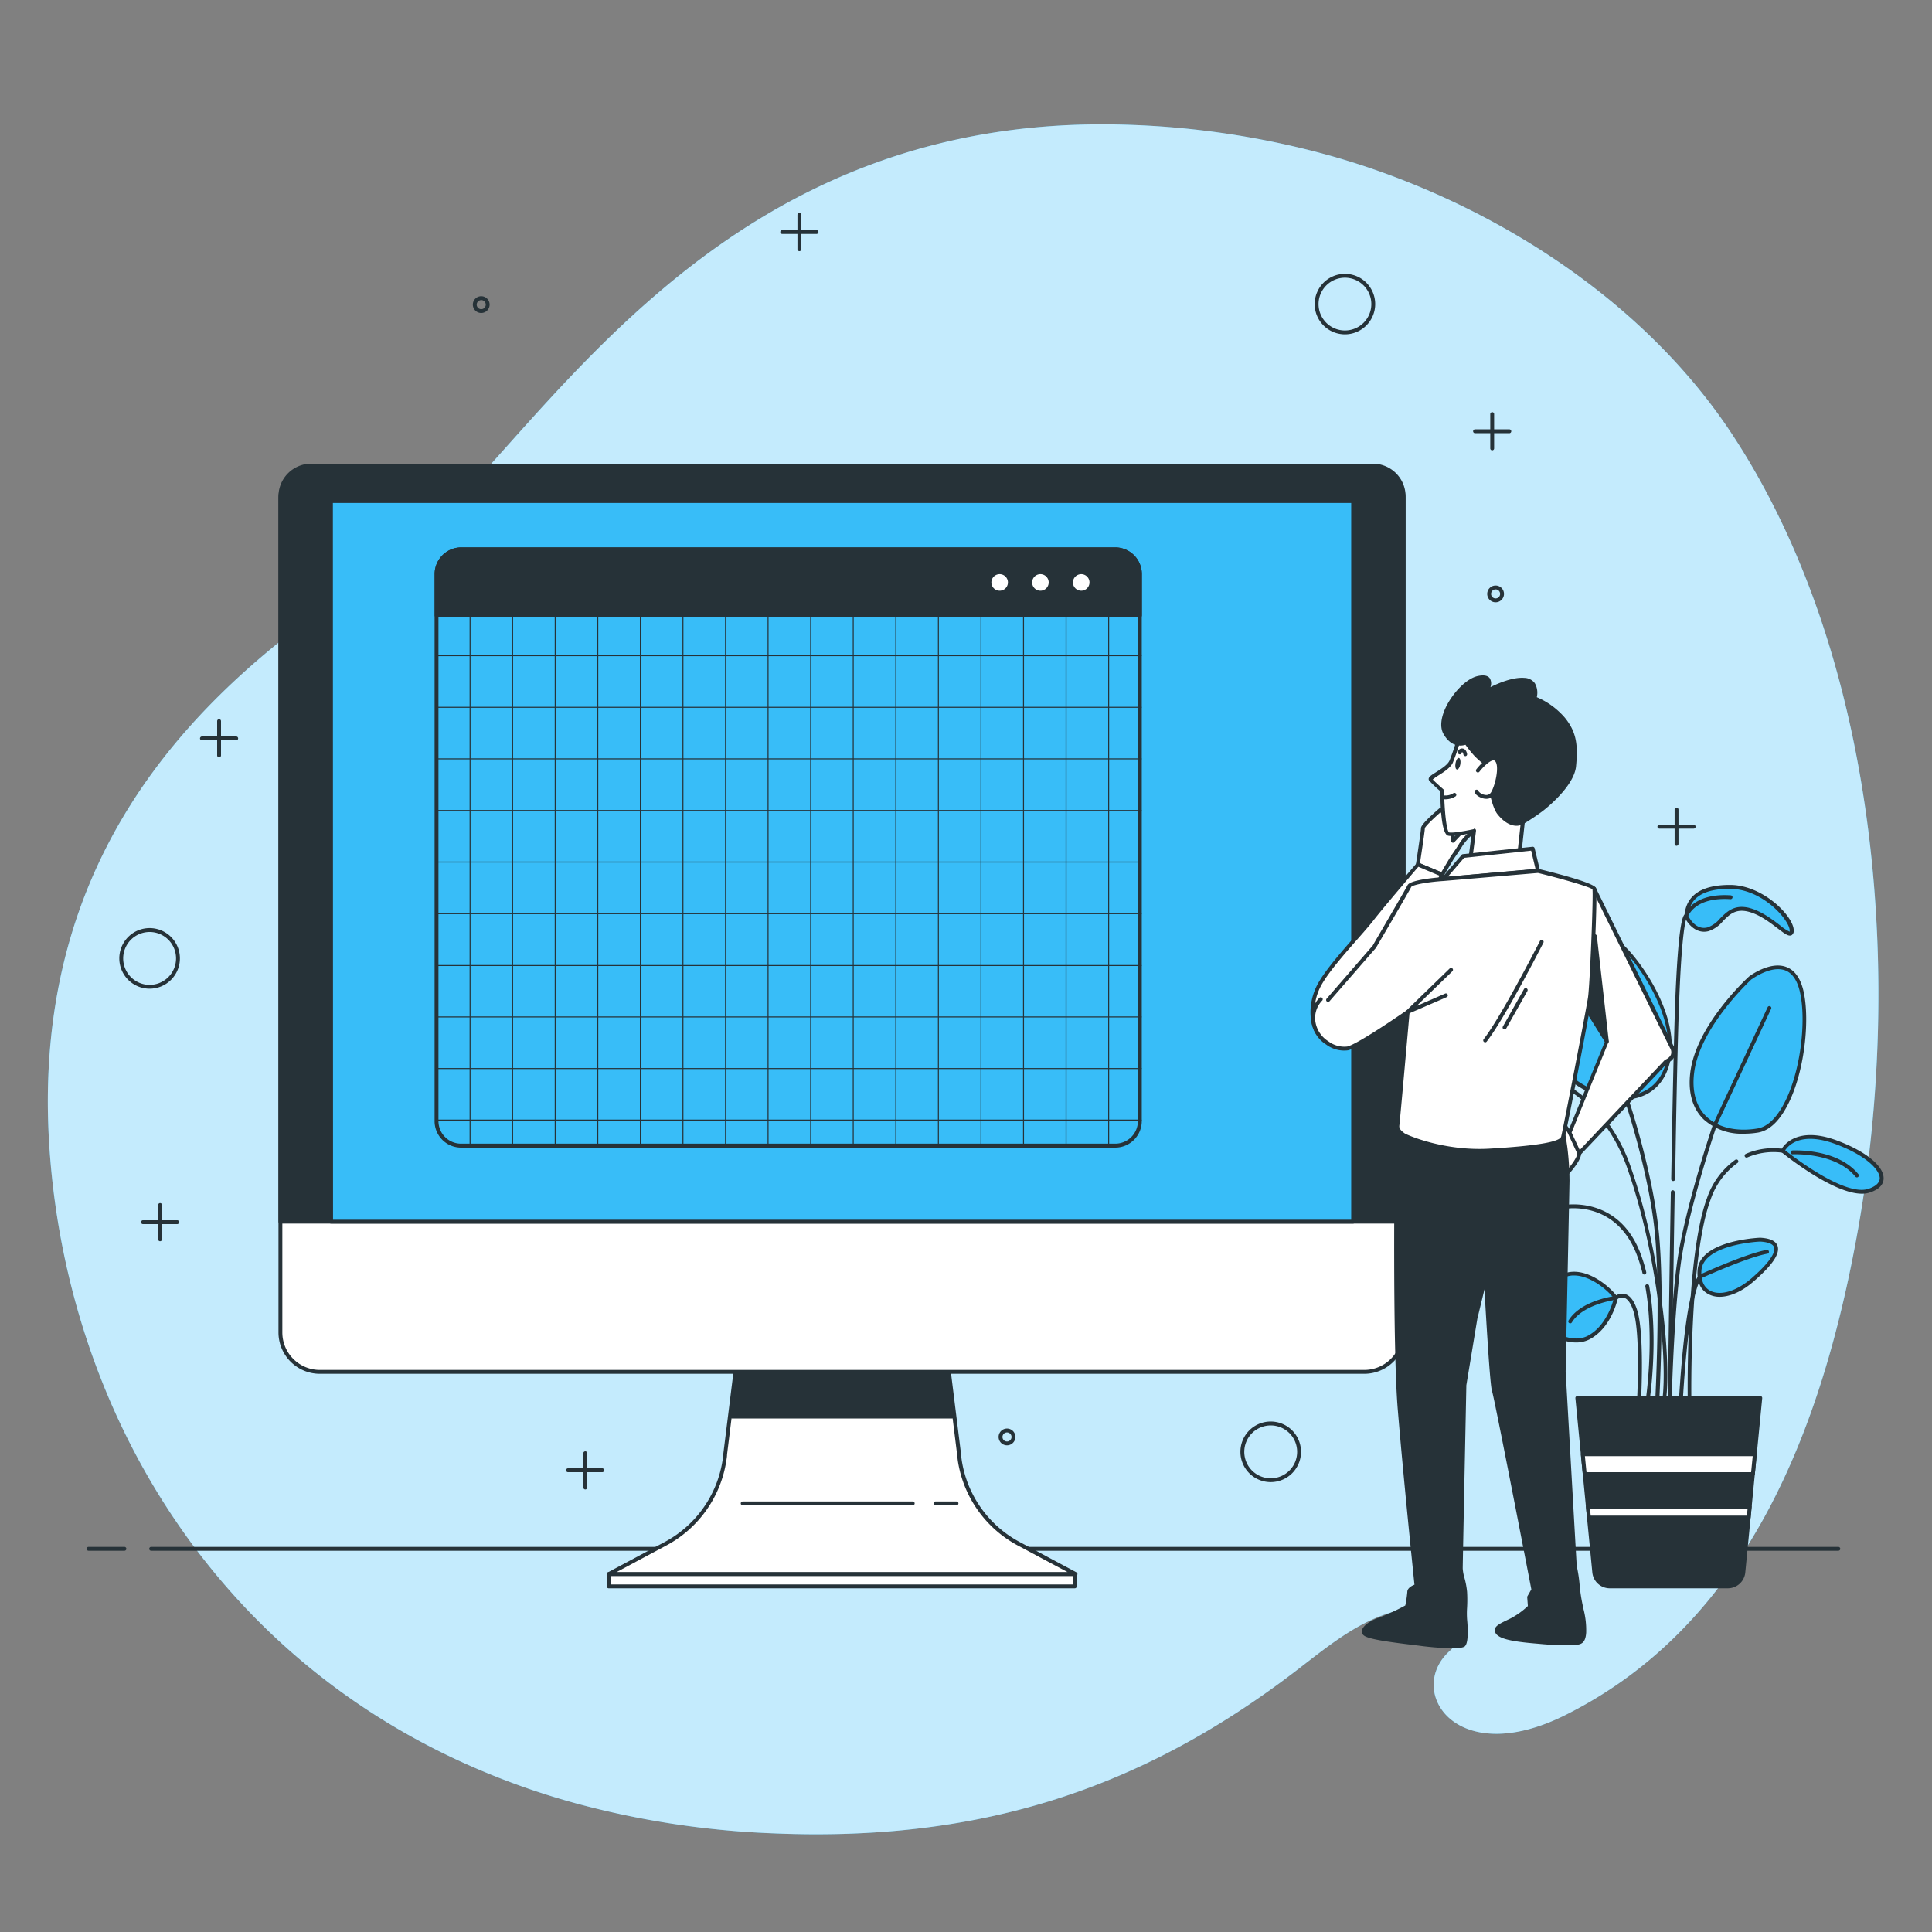 <svg xmlns="http://www.w3.org/2000/svg" viewBox="0 0 500 500"><rect x="0" y="0" width="500" height="500" fill="#808080" stroke="none"/><g id="freepik--background-simple--inject-117"><path d="M452.28,118.76q-2.49-4.14-5.18-8.12c-24-35.26-64-59.4-102.78-70.33a220.85,220.85,0,0,0-51.9-8C178.07,28.21,136.07,122.49,99.23,146.79S5.85,212.62,13,299.84c5.38,66.32,43.11,129.73,112,158.58a194.27,194.27,0,0,0,23.91,8.25,227.93,227.93,0,0,0,50.5,7.77c52.09,2.32,94.39-10.24,135.76-41.86,9.62-7.35,19.19-15.64,31.67-16.55,9.07-.66,17.67,2.6,8.19,11.37-11.15,10.3,1.71,30.57,30,16.49,47.25-23.52,66.69-74.26,75.85-125.85C492.08,254.71,486.63,176,452.28,118.76Z" style="fill:#38BDF8"></path><path d="M452.28,118.76q-2.49-4.14-5.18-8.12c-24-35.26-64-59.4-102.78-70.33a220.85,220.85,0,0,0-51.9-8C178.07,28.21,136.07,122.49,99.23,146.79S5.85,212.62,13,299.84c5.38,66.32,43.11,129.73,112,158.58a194.27,194.27,0,0,0,23.91,8.25,227.93,227.93,0,0,0,50.5,7.77c52.09,2.32,94.39-10.24,135.76-41.86,9.62-7.35,19.19-15.64,31.67-16.55,9.07-.66,17.67,2.6,8.19,11.37-11.15,10.3,1.71,30.57,30,16.49,47.25-23.52,66.69-74.26,75.85-125.85C492.08,254.71,486.63,176,452.28,118.76Z" style="fill:#fff;opacity:0.7"></path></g><g id="freepik--Floor--inject-117"><path d="M475.76,401.33H39.12a.5.5,0,0,1,0-1H475.76a.5.5,0,0,1,0,1Z" style="fill:#263238"></path><path d="M32.2,401.33H22.92a.5.5,0,0,1,0-1H32.2a.5.5,0,0,1,0,1Z" style="fill:#263238"></path></g><g id="freepik--Plant--inject-117"><path d="M399.05,278.78s-2.51,6.9-7.84,7.85-14.74-9.42-8.78-14.75S396.54,275,399.05,278.78Z" style="fill:#38BDF8"></path><path d="M390.5,287.19c-3.48,0-7.75-3.63-9.51-7.27-1.6-3.29-1.2-6.35,1.1-8.41a6.83,6.83,0,0,1,5.63-1.78c4.73.6,9.62,5.58,11.75,8.77a.48.48,0,0,1,0,.45c-.1.3-2.67,7.19-8.22,8.17A5.29,5.29,0,0,1,390.5,287.19Zm-3.74-16.52a5.88,5.88,0,0,0-4,1.58c-2.66,2.38-1.69,5.56-.88,7.24,1.91,3.91,6.39,7.14,9.24,6.64,4.45-.78,6.88-6.1,7.37-7.29-2.1-3-6.6-7.57-10.9-8.12A5.87,5.87,0,0,0,386.76,270.67Z" style="fill:#263238"></path><path d="M407.21,244.9s-7.84,19.14-4.7,28.55,22.58,16.31,28.23,4.08-6.9-29.49-11.61-33.26S408.78,241.76,407.21,244.9Z" style="fill:#38BDF8"></path><path d="M419.88,284.6l-1,0c-7.42-.41-15-5.33-16.86-11-3.16-9.48,4.39-28.11,4.72-28.9,0,0,0,0,0,0a6.09,6.09,0,0,1,4.28-3,10.1,10.1,0,0,1,8.41,2.23c4.81,3.86,17.51,21.37,11.75,33.86C429.14,282.19,425.14,284.6,419.88,284.6Zm-12.21-39.49c-.28.67-7.69,19.17-4.69,28.18,1.73,5.19,9,9.9,16,10.28,3.09.18,8.65-.41,11.35-6.25,5.53-12-6.8-28.92-11.47-32.66a9.12,9.12,0,0,0-7.57-2A5.11,5.11,0,0,0,407.67,245.11Z" style="fill:#263238"></path><path d="M453,253.06S439.53,265.29,438,277.53s7.53,16.63,16.94,15.06,14.12-25.42,11.29-36.4S453,253.06,453,253.06Z" style="fill:#38BDF8"></path><path d="M451.27,293.4a14.68,14.68,0,0,1-10.35-3.69c-2.93-2.82-4.12-7.06-3.46-12.25,1.58-12.27,14.66-24.27,15.22-24.77l0,0c.22-.16,5.29-3.95,9.49-2.48,2.16.75,3.67,2.73,4.48,5.89,2,7.94.22,23.62-5.2,31.94-1.93,3-4.12,4.67-6.5,5.07A22.78,22.78,0,0,1,451.27,293.4Zm2.06-40c-.54.51-13.37,12.44-14.88,24.15-.62,4.87.47,8.81,3.16,11.4,3,2.87,7.8,4,13.21,3.1,2.09-.34,4.05-1.9,5.82-4.63,5.28-8.11,7.06-23.4,5.07-31.14-.72-2.81-2-4.56-3.84-5.2C458.29,249.87,453.66,253.21,453.33,253.44Z" style="fill:#263238"></path><path d="M455.53,320.82s-15.06.63-15.69,7.85,6.59,8.78,13.8,2.51S461.8,321.14,455.53,320.82Z" style="fill:#38BDF8"></path><path d="M445.06,335.61a6.13,6.13,0,0,1-2.85-.65c-2.11-1.07-3.13-3.32-2.87-6.34.66-7.56,15.53-8.27,16.17-8.3h0c2.56.13,4.08.84,4.52,2.12.68,2-1.31,4.95-6.1,9.11C450.94,334.19,447.75,335.61,445.06,335.61Zm10.47-14.29c-.65,0-14.62.81-15.19,7.39-.23,2.58.6,4.49,2.32,5.36,2.64,1.35,6.82.06,10.66-3.27,5.74-5,6.1-7.18,5.81-8C458.76,321.71,457,321.4,455.53,321.32Z" style="fill:#263238"></path><path d="M440.09,330.89a.5.5,0,0,1-.21-1c.49-.22,12-5.47,17.33-6.41a.49.49,0,0,1,.58.41.48.48,0,0,1-.4.57c-5.22.93-17,6.29-17.09,6.34A.54.54,0,0,1,440.09,330.89Z" style="fill:#263238"></path><path d="M418.19,335.88s-1.57,7.53-7.21,10.36S395.29,343.1,400.62,334,415.37,332.12,418.19,335.88Z" style="fill:#38BDF8"></path><path d="M407.83,347.43a9.91,9.91,0,0,1-7.06-3c-2.66-2.85-2.88-6.73-.58-10.65,1.72-2.93,4-4.49,6.73-4.64,4.74-.28,9.69,3.83,11.67,6.47a.48.48,0,0,1,.09.4c-.06.32-1.68,7.8-7.48,10.7A7.5,7.5,0,0,1,407.83,347.43Zm-.47-17.34H407c-2.4.14-4.39,1.54-5.93,4.15-2.05,3.51-1.89,7,.45,9.46s6.46,3.47,9.25,2.08c4.83-2.42,6.59-8.56,6.9-9.79C415.65,333.44,411.31,330.09,407.36,330.09Z" style="fill:#263238"></path><path d="M405,312.35s-2.83-6.27-13.81-2.19-15.37,10.35-8.47,12.55S405,312.35,405,312.35Z" style="fill:#38BDF8"></path><path d="M384.54,323.46a6.43,6.43,0,0,1-2-.28c-3-.95-3.63-2.51-3.66-3.65-.08-3.22,4.67-7.08,12.11-9.84,11.28-4.2,14.4,2.39,14.43,2.46a.5.5,0,0,1-.14.59C404.75,313.21,392.1,323.46,384.54,323.46Zm13.39-14.19a19.12,19.12,0,0,0-6.55,1.35c-7.94,3-11.5,6.67-11.45,8.88,0,1.49,1.63,2.3,3,2.73,6,1.92,19.24-8.23,21.48-10C403.84,311.38,402.08,309.27,397.93,309.27Z" style="fill:#263238"></path><path d="M385,319.17a.5.5,0,0,1-.32-.88c6.33-5.39,17.71-6.67,18.19-6.72a.5.5,0,0,1,.55.44.5.5,0,0,1-.44.55c-.12,0-11.56,1.31-17.65,6.49A.52.52,0,0,1,385,319.17Z" style="fill:#263238"></path><path d="M436.39,237.06s1.88,4.39,5.65,3.45,4.7-6.59,10.66-5,11,8.47,11,5.33-7.53-11.29-16-11.29S436.7,233,436.39,237.06Z" style="fill:#38BDF8"></path><path d="M463.21,242.13c-.71,0-1.65-.72-3.16-1.87-1.95-1.49-4.63-3.54-7.47-4.29-3.41-.9-5,.72-6.68,2.42a8.2,8.2,0,0,1-3.74,2.6c-3.3.83-5.52-2.08-6.23-3.74a.45.45,0,0,1,0-.23c.41-5.31,4.38-8,11.79-8,8.53,0,16.5,8.11,16.5,11.79a1.31,1.31,0,0,1-.55,1.22A1,1,0,0,1,463.21,242.13Zm-12.46-7.42a8.17,8.17,0,0,1,2.08.29c3,.8,5.81,2.92,7.83,4.47a11.6,11.6,0,0,0,2.51,1.66s0-.13,0-.31c0-2.64-7-10.79-15.5-10.79-6.83,0-10.36,2.27-10.78,6.94.31.64,2,3.81,5,3.05a7.44,7.44,0,0,0,3.27-2.33C446.58,236.28,448.12,234.71,450.75,234.71Z" style="fill:#263238"></path><path d="M428.84,363.23h0a.49.49,0,0,1-.47-.52c0-.27,1.39-26.41,0-42.59s-7.88-35.32-7.95-35.52l-7.91-35.3a.5.5,0,0,1,1-.22l7.9,35.25c.05.14,6.58,19.42,8,35.7s0,42.47,0,42.73A.5.5,0,0,1,428.84,363.23Z" style="fill:#263238"></path><path d="M432.12,363.23h0a.49.49,0,0,1-.49-.51c0-.21.49-21.75,2.35-35.68s9.32-36,9.4-36.19l14.11-30.24a.5.5,0,0,1,.9.42l-14.09,30.19c-.05.17-7.48,22.1-9.33,35.95s-2.34,35.36-2.34,35.57A.5.5,0,0,1,432.12,363.23Z" style="fill:#263238"></path><path d="M434.93,363.7h0a.51.51,0,0,1-.47-.53c1.81-30.68,4.92-33.09,5.52-33.26a.5.5,0,0,1,.35.93c-.22.18-3.14,3-4.87,32.39A.49.49,0,0,1,434.93,363.7Z" style="fill:#263238"></path><path d="M424.15,362.76h0a.5.5,0,0,1-.47-.52c0-.17.91-16.86-.92-22.8-.63-2.05-1.48-3.29-2.46-3.58a2.12,2.12,0,0,0-1.76.4.42.42,0,0,1-.26.12c-.08,0-8.48,1.05-11.46,5.82a.5.5,0,1,1-.84-.53c3.05-4.88,10.87-6.11,12.05-6.27a3,3,0,0,1,2.54-.5c1.34.39,2.4,1.82,3.15,4.25,1.88,6.11,1,22.45,1,23.14A.5.5,0,0,1,424.15,362.76Z" style="fill:#263238"></path><path d="M426.5,362.29h-.08a.51.51,0,0,1-.42-.57c0-.15,2.22-15.27-.19-28.77a.5.5,0,0,1,.41-.58.51.51,0,0,1,.58.4c2.44,13.67.21,29,.19,29.1A.49.49,0,0,1,426.5,362.29Z" style="fill:#263238"></path><path d="M425.56,329.85a.5.5,0,0,1-.49-.38,38.31,38.31,0,0,0-1.39-4.53c-5.41-14.44-18.44-12.12-18.57-12.1a.5.5,0,1,1-.19-1c.14,0,14-2.5,19.7,12.72a40.37,40.37,0,0,1,1.42,4.65.5.5,0,0,1-.36.61Z" style="fill:#263238"></path><path d="M461.4,297.82s2.82-6.28,13.8-2.2,15.37,10.36,8.47,12.55S461.4,297.82,461.4,297.82Z" style="fill:#38BDF8"></path><path d="M481.87,308.93c-7.56,0-20.21-10.25-20.79-10.72a.51.51,0,0,1-.14-.6c0-.06,3.15-6.65,14.43-2.46,7.44,2.76,12.19,6.63,12.11,9.84,0,1.15-.68,2.71-3.66,3.66A6.43,6.43,0,0,1,481.87,308.93ZM462,297.69c2.24,1.78,15.45,11.92,21.48,10,1.33-.43,2.93-1.25,3-2.73,0-2.21-3.51-5.93-11.45-8.88C466,292.74,462.8,296.5,462,297.69Z" style="fill:#263238"></path><path d="M480.57,304.71a.51.51,0,0,1-.39-.19c-5.13-6.33-16.14-5.79-16.25-5.79a.48.48,0,0,1-.52-.47.5.5,0,0,1,.47-.53c.47,0,11.63-.56,17.08,6.16a.49.49,0,0,1-.08.7A.47.47,0,0,1,480.57,304.71Z" style="fill:#263238"></path><path d="M437.28,362.76a.49.49,0,0,1-.5-.49c0-.37-.58-37.3,5-52.22a20.21,20.21,0,0,1,7.31-9.9.52.52,0,0,1,.7.13.51.51,0,0,1-.13.7,19.18,19.18,0,0,0-6.94,9.42c-5.53,14.74-5,51.49-5,51.85a.5.5,0,0,1-.49.51Z" style="fill:#263238"></path><path d="M452,299.59a.49.49,0,0,1-.45-.3.51.51,0,0,1,.25-.66,17.69,17.69,0,0,1,9.65-1.3.5.5,0,0,1,.4.58.51.51,0,0,1-.59.4,17.06,17.06,0,0,0-9.06,1.24A.45.45,0,0,1,452,299.59Z" style="fill:#263238"></path><path d="M430.71,362.76h-.06a.5.5,0,0,1-.43-.56c1.38-10.13-1.33-37.59-8.89-59.31a44.12,44.12,0,0,0-7.86-14.21.51.51,0,0,1,.06-.71.49.49,0,0,1,.7.06,45.15,45.15,0,0,1,8,14.53c7.6,21.86,10.32,49.54,8.93,59.77A.51.51,0,0,1,430.71,362.76Z" style="fill:#263238"></path><path d="M412.22,287.06a.51.51,0,0,1-.36-.15c-6.41-6.54-12.82-7.62-12.88-7.63s-9.5-2.46-13,.77a.5.5,0,0,1-.71,0,.5.5,0,0,1,0-.7c3.93-3.61,13.5-1.13,13.9-1,.22,0,6.73,1.11,13.39,7.91a.5.5,0,0,1,0,.71A.49.49,0,0,1,412.22,287.06Z" style="fill:#263238"></path><path d="M432.12,363.23h0a.5.5,0,0,1-.49-.5c0-.27.33-27.3.78-54.2a.52.52,0,0,1,.51-.5.52.52,0,0,1,.49.51c-.45,26.91-.78,53.93-.78,54.2A.5.5,0,0,1,432.12,363.23Z" style="fill:#263238"></path><path d="M433,305.65h0a.5.5,0,0,1-.49-.51c.37-21.66.72-36.84,1-45.09.81-21.17,2-23.1,2.52-23.41.5-1.16,3-5.5,11.88-4.93a.5.5,0,0,1,.47.53.51.51,0,0,1-.53.47c-9.2-.6-10.91,4.29-11,4.5a.51.51,0,0,1-.32.32c-.3.55-1.32,3.8-2,22.55-.32,8.25-.67,23.42-1,45.08A.51.51,0,0,1,433,305.65Z" style="fill:#263238"></path><path d="M447.14,410.55H416.63a4.06,4.06,0,0,1-4-3.67l-4.38-45.08h47.35l-4.38,45.08A4.06,4.06,0,0,1,447.14,410.55Z" style="fill:#263238"></path><path d="M447.14,411.05H416.63a4.54,4.54,0,0,1-4.54-4.12l-4.38-45.09a.52.52,0,0,1,.13-.38.5.5,0,0,1,.37-.17h47.35a.5.5,0,0,1,.37.17.52.52,0,0,1,.13.38l-4.38,45.09A4.54,4.54,0,0,1,447.14,411.05Zm-38.38-48.76,4.33,44.54a3.54,3.54,0,0,0,3.54,3.22h30.51a3.54,3.54,0,0,0,3.54-3.22L455,362.29Z" style="fill:#263238"></path><polygon points="409.62 376.33 410.12 381.49 453.65 381.49 454.15 376.33 409.62 376.33" style="fill:#fff"></polygon><path d="M453.65,382H410.12a.51.51,0,0,1-.5-.45l-.5-5.15a.56.56,0,0,1,.13-.39.52.52,0,0,1,.37-.16h44.53a.52.52,0,0,1,.37.16.56.56,0,0,1,.13.39l-.5,5.15A.5.5,0,0,1,453.65,382Zm-43.07-1h42.61l.41-4.15H410.17Z" style="fill:#263238"></path><polygon points="452.56 392.74 452.83 389.92 410.94 389.92 411.22 392.74 452.56 392.74" style="fill:#fff"></polygon><path d="M452.55,393.24H411.22a.5.5,0,0,1-.5-.45l-.28-2.82a.52.52,0,0,1,.13-.38.5.5,0,0,1,.37-.17h41.89a.5.5,0,0,1,.37.17.52.52,0,0,1,.13.38l-.28,2.82A.5.5,0,0,1,452.55,393.24Zm-40.88-1H452.1l.18-1.82H411.49Z" style="fill:#263238"></path></g><g id="freepik--Graphics--inject-117"><path d="M56.7,196a.5.5,0,0,1-.5-.5v-8.87a.5.5,0,0,1,1,0v8.87A.5.5,0,0,1,56.7,196Z" style="fill:#263238"></path><path d="M61.13,191.6H52.26a.5.5,0,0,1-.5-.5.51.51,0,0,1,.5-.5h8.87a.5.5,0,0,1,.5.5A.5.5,0,0,1,61.13,191.6Z" style="fill:#263238"></path><path d="M433.89,218.89a.5.5,0,0,1-.5-.5v-8.87a.5.5,0,0,1,.5-.5.5.5,0,0,1,.5.5v8.87A.51.51,0,0,1,433.89,218.89Z" style="fill:#263238"></path><path d="M438.32,214.45h-8.87a.5.5,0,0,1-.5-.5.5.5,0,0,1,.5-.5h8.87a.5.5,0,0,1,.5.5A.5.5,0,0,1,438.32,214.45Z" style="fill:#263238"></path><path d="M386.18,116.54a.5.5,0,0,1-.5-.5v-8.87a.5.5,0,0,1,.5-.5.5.5,0,0,1,.5.5V116A.5.5,0,0,1,386.18,116.54Z" style="fill:#263238"></path><path d="M390.61,112.11h-8.87a.5.5,0,0,1-.5-.5.5.5,0,0,1,.5-.5h8.87a.5.5,0,0,1,.5.5A.5.5,0,0,1,390.61,112.11Z" style="fill:#263238"></path><path d="M206.88,65a.5.5,0,0,1-.5-.5V55.61a.5.5,0,0,1,.5-.5.51.51,0,0,1,.5.5v8.87A.5.5,0,0,1,206.88,65Z" style="fill:#263238"></path><path d="M211.31,60.55h-8.87a.51.51,0,0,1-.5-.5.5.5,0,0,1,.5-.5h8.87a.5.5,0,0,1,.5.5A.5.5,0,0,1,211.31,60.55Z" style="fill:#263238"></path><path d="M151.47,385.47a.51.51,0,0,1-.5-.5V376.1a.5.5,0,0,1,.5-.5.5.5,0,0,1,.5.5V385A.5.5,0,0,1,151.47,385.47Z" style="fill:#263238"></path><path d="M155.91,381H147a.5.5,0,0,1-.5-.5.5.5,0,0,1,.5-.5h8.87a.51.51,0,0,1,.5.5A.5.5,0,0,1,155.91,381Z" style="fill:#263238"></path><path d="M41.43,321.23a.5.5,0,0,1-.5-.5v-8.87a.51.51,0,0,1,.5-.5.5.5,0,0,1,.5.5v8.87A.5.5,0,0,1,41.43,321.23Z" style="fill:#263238"></path><path d="M45.87,316.8H37a.5.5,0,0,1-.5-.5.5.5,0,0,1,.5-.5h8.87a.5.5,0,0,1,.5.5A.51.51,0,0,1,45.87,316.8Z" style="fill:#263238"></path><path d="M348.06,86.53a7.83,7.83,0,1,1,7.84-7.83A7.84,7.84,0,0,1,348.06,86.53Zm0-14.66a6.83,6.83,0,1,0,6.84,6.83A6.83,6.83,0,0,0,348.06,71.87Z" style="fill:#263238"></path><path d="M328.87,383.57a7.84,7.84,0,1,1,7.83-7.84A7.84,7.84,0,0,1,328.87,383.57Zm0-14.67a6.84,6.84,0,1,0,6.83,6.83A6.83,6.83,0,0,0,328.87,368.9Z" style="fill:#263238"></path><path d="M38.73,255.87A7.84,7.84,0,1,1,46.56,248,7.84,7.84,0,0,1,38.73,255.87Zm0-14.67A6.84,6.84,0,1,0,45.56,248,6.83,6.83,0,0,0,38.73,241.2Z" style="fill:#263238"></path><path d="M387.06,155.87a2.17,2.17,0,1,1,2.17-2.17A2.17,2.17,0,0,1,387.06,155.87Zm0-3.34a1.17,1.17,0,1,0,1.17,1.17A1.17,1.17,0,0,0,387.06,152.53Z" style="fill:#263238"></path><path d="M124.54,81a2.17,2.17,0,1,1,2.17-2.16A2.17,2.17,0,0,1,124.54,81Zm0-3.33a1.17,1.17,0,1,0,1.17,1.17A1.17,1.17,0,0,0,124.54,77.66Z" style="fill:#263238"></path><path d="M260.62,374.05a2.17,2.17,0,1,1,2.16-2.17A2.17,2.17,0,0,1,260.62,374.05Zm0-3.33a1.17,1.17,0,1,0,1.16,1.16A1.16,1.16,0,0,0,260.62,370.72Z" style="fill:#263238"></path></g><g id="freepik--Device--inject-117"><path d="M248.2,376.39l-3.33-26.78H191l-3.32,26.78c-.05.53-.11,1.05-.18,1.58A29.44,29.44,0,0,1,172,399.66l-14.44,7.72H278.33l-14.45-7.72A29.42,29.42,0,0,1,248.38,378C248.3,377.44,248.24,376.92,248.2,376.39Z" style="fill:#fff"></path><path d="M278.33,407.88H157.52a.5.5,0,0,1-.24-.94l14.45-7.72A28.93,28.93,0,0,0,187,377.9c.07-.52.13-1,.18-1.55l3.33-26.8a.5.5,0,0,1,.49-.44h53.9a.51.51,0,0,1,.5.44l3.32,26.78v0c0,.52.1,1,.17,1.55a29,29,0,0,0,15.25,21.32l14.44,7.72a.5.5,0,0,1,.25.56A.51.51,0,0,1,278.33,407.88Zm-118.82-1H276.33l-12.68-6.78A30,30,0,0,1,247.88,378q-.1-.78-.18-1.59l-3.27-26.33h-53l-3.27,26.34c0,.52-.1,1.05-.18,1.58A30,30,0,0,1,172.2,400.1Z" style="fill:#263238"></path><polygon points="246.38 366.61 244.87 349.61 231.86 349.61 203.98 349.61 190.97 349.61 189.47 366.61 246.38 366.61" style="fill:#263238"></polygon><path d="M246.38,367.11H189.47a.51.51,0,0,1-.37-.16.52.52,0,0,1-.13-.39l1.5-17a.51.51,0,0,1,.5-.46h53.9a.5.5,0,0,1,.5.46l1.51,17a.56.56,0,0,1-.13.39A.52.52,0,0,1,246.38,367.11Zm-56.37-1h55.82l-1.42-16h-53Z" style="fill:#263238"></path><rect x="157.52" y="407.38" width="120.64" height="3.17" style="fill:#fff"></rect><path d="M278.16,411.05H157.52a.5.5,0,0,1-.5-.5v-3.17a.5.5,0,0,1,.5-.5H278.16a.5.5,0,0,1,.5.5v3.17A.5.5,0,0,1,278.16,411.05Zm-120.14-1H277.66v-2.17H158Z" style="fill:#263238"></path><path d="M236.21,389.58h-44a.5.5,0,0,1-.5-.5.5.5,0,0,1,.5-.5h44a.5.5,0,0,1,.5.5A.5.5,0,0,1,236.21,389.58Z" style="fill:#263238"></path><path d="M247.54,389.58H242.1a.51.51,0,0,1-.5-.5.5.5,0,0,1,.5-.5h5.44a.5.5,0,0,1,.5.5A.5.5,0,0,1,247.54,389.58Z" style="fill:#263238"></path><path d="M80.52,120.46h274.8a7.95,7.95,0,0,1,7.95,7.95V344.84a10.2,10.2,0,0,1-10.2,10.2H82.77a10.2,10.2,0,0,1-10.2-10.2V128.41A7.95,7.95,0,0,1,80.52,120.46Z" style="fill:#fff"></path><path d="M353.07,355.54H82.77a10.71,10.71,0,0,1-10.7-10.7V128.41A8.46,8.46,0,0,1,80.52,120h274.8a8.46,8.46,0,0,1,8.45,8.45V344.84A10.71,10.71,0,0,1,353.07,355.54ZM80.52,121a7.46,7.46,0,0,0-7.45,7.45V344.84a9.71,9.71,0,0,0,9.7,9.7h270.3a9.71,9.71,0,0,0,9.7-9.7V128.41a7.46,7.46,0,0,0-7.45-7.45Z" style="fill:#263238"></path><path d="M363.27,316.16V129a8.55,8.55,0,0,0-8.55-8.56H81.13A8.56,8.56,0,0,0,72.57,129V316.16Z" style="fill:#263238"></path><path d="M363.27,316.66H72.57a.5.5,0,0,1-.5-.5V129A9.06,9.06,0,0,1,81.13,120H354.72a9.06,9.06,0,0,1,9,9.06V316.16A.5.5,0,0,1,363.27,316.66Zm-290.2-1h289.7V129a8.07,8.07,0,0,0-8-8.06H81.13A8.07,8.07,0,0,0,73.07,129Z" style="fill:#263238"></path><rect x="85.65" y="129.68" width="264.53" height="186.48" style="fill:#38BDF8"></rect><path d="M350.19,316.66H85.65a.5.5,0,0,1-.5-.5V129.68a.51.51,0,0,1,.5-.5H350.19a.5.5,0,0,1,.5.5V316.16A.5.5,0,0,1,350.19,316.66Zm-264-1H349.69V130.18H86.15Z" style="fill:#263238"></path><path d="M119.38,142.16h169.2a6.41,6.41,0,0,1,6.41,6.41v10.72a0,0,0,0,1,0,0H113a0,0,0,0,1,0,0V148.56A6.41,6.41,0,0,1,119.38,142.16Z" style="fill:#263238"></path><path d="M295,159.79H113a.5.5,0,0,1-.5-.5V148.56a6.91,6.91,0,0,1,6.91-6.9h169.2a6.91,6.91,0,0,1,6.91,6.9v10.73A.51.51,0,0,1,295,159.79Zm-181.52-1h181V148.56a5.92,5.92,0,0,0-5.91-5.9H119.38a5.91,5.91,0,0,0-5.91,5.9Z" style="fill:#263238"></path><path d="M261.35,150.73a2.64,2.64,0,1,1-2.64-2.64A2.64,2.64,0,0,1,261.35,150.73Z" style="fill:#fff"></path><path d="M258.71,153.87a3.14,3.14,0,1,1,3.14-3.14A3.14,3.14,0,0,1,258.71,153.87Zm0-5.28a2.14,2.14,0,1,0,2.14,2.14A2.14,2.14,0,0,0,258.71,148.59Z" style="fill:#263238"></path><path d="M271.9,150.73a2.64,2.64,0,1,1-2.63-2.64A2.64,2.64,0,0,1,271.9,150.73Z" style="fill:#fff"></path><path d="M269.27,153.87a3.14,3.14,0,1,1,3.13-3.14A3.15,3.15,0,0,1,269.27,153.87Zm0-5.28a2.14,2.14,0,1,0,2.13,2.14A2.14,2.14,0,0,0,269.27,148.59Z" style="fill:#263238"></path><path d="M282.46,150.73a2.64,2.64,0,1,1-2.64-2.64A2.64,2.64,0,0,1,282.46,150.73Z" style="fill:#fff"></path><path d="M279.82,153.87a3.14,3.14,0,1,1,3.14-3.14A3.15,3.15,0,0,1,279.82,153.87Zm0-5.28a2.14,2.14,0,1,0,2.14,2.14A2.14,2.14,0,0,0,279.82,148.59Z" style="fill:#263238"></path><path d="M288.64,297H119.31a6.86,6.86,0,0,1-6.84-6.85V148.56a6.91,6.91,0,0,1,6.91-6.9h169.2a6.91,6.91,0,0,1,6.91,6.9V290.13A6.87,6.87,0,0,1,288.64,297ZM119.38,142.66a5.91,5.91,0,0,0-5.91,5.9V290.13a5.86,5.86,0,0,0,5.84,5.85H288.64a5.86,5.86,0,0,0,5.85-5.85V148.56a5.92,5.92,0,0,0-5.91-5.9Z" style="fill:#263238"></path><path d="M121.65,297.14a.12.12,0,0,1-.12-.12V155.4a.12.12,0,0,1,.12-.13.13.13,0,0,1,.13.13V297A.12.12,0,0,1,121.65,297.14Z" style="fill:#263238"></path><path d="M132.67,297.14a.12.12,0,0,1-.13-.12V155.4a.13.13,0,0,1,.13-.13.12.12,0,0,1,.12.13V297A.12.12,0,0,1,132.67,297.14Z" style="fill:#263238"></path><path d="M143.69,297.14a.12.12,0,0,1-.13-.12V155.4a.13.13,0,0,1,.13-.13.12.12,0,0,1,.12.13V297A.12.12,0,0,1,143.69,297.14Z" style="fill:#263238"></path><path d="M154.71,297.14a.12.12,0,0,1-.13-.12V155.4a.13.13,0,0,1,.13-.13.13.13,0,0,1,.12.13V297A.12.12,0,0,1,154.71,297.14Z" style="fill:#263238"></path><path d="M165.72,297.14a.12.12,0,0,1-.12-.12V155.4a.13.13,0,0,1,.12-.13.13.13,0,0,1,.13.13V297A.12.12,0,0,1,165.72,297.14Z" style="fill:#263238"></path><path d="M176.74,297.14a.12.12,0,0,1-.12-.12V155.4a.12.12,0,0,1,.12-.13.13.13,0,0,1,.13.13V297A.12.12,0,0,1,176.74,297.14Z" style="fill:#263238"></path><path d="M187.76,297.14a.12.12,0,0,1-.12-.12V155.4a.12.12,0,0,1,.12-.13.13.13,0,0,1,.13.13V297A.12.12,0,0,1,187.76,297.14Z" style="fill:#263238"></path><path d="M198.78,297.14a.12.12,0,0,1-.13-.12V155.4a.13.13,0,0,1,.13-.13.12.12,0,0,1,.12.13V297A.12.12,0,0,1,198.78,297.14Z" style="fill:#263238"></path><path d="M209.8,297.14a.12.12,0,0,1-.13-.12V155.4a.13.13,0,0,1,.13-.13.12.12,0,0,1,.12.13V297A.12.12,0,0,1,209.8,297.14Z" style="fill:#263238"></path><path d="M220.82,297.14a.12.12,0,0,1-.13-.12V155.4a.13.13,0,0,1,.13-.13.12.12,0,0,1,.12.13V297A.12.12,0,0,1,220.82,297.14Z" style="fill:#263238"></path><path d="M231.83,297.14a.12.12,0,0,1-.12-.12V155.4a.13.13,0,0,1,.12-.13.13.13,0,0,1,.13.13V297A.12.12,0,0,1,231.83,297.14Z" style="fill:#263238"></path><path d="M242.85,297.14a.12.12,0,0,1-.12-.12V155.4a.12.12,0,0,1,.12-.13.13.13,0,0,1,.13.13V297A.12.12,0,0,1,242.85,297.14Z" style="fill:#263238"></path><path d="M253.87,297.14a.12.12,0,0,1-.12-.12V155.4a.12.12,0,0,1,.12-.13.13.13,0,0,1,.13.13V297A.12.12,0,0,1,253.87,297.14Z" style="fill:#263238"></path><path d="M264.89,297.14a.12.12,0,0,1-.13-.12V155.4a.13.13,0,0,1,.13-.13.12.12,0,0,1,.12.13V297A.12.12,0,0,1,264.89,297.14Z" style="fill:#263238"></path><path d="M275.91,297.14a.12.12,0,0,1-.13-.12V155.4a.13.13,0,0,1,.13-.13.12.12,0,0,1,.12.13V297A.12.12,0,0,1,275.91,297.14Z" style="fill:#263238"></path><path d="M286.93,297.14a.12.12,0,0,1-.13-.12V155.4a.13.13,0,0,1,.13-.13.12.12,0,0,1,.12.13V297A.12.12,0,0,1,286.93,297.14Z" style="fill:#263238"></path><path d="M295.35,169.81H113.22a.13.13,0,0,1-.12-.13.13.13,0,0,1,.12-.12H295.35a.13.13,0,0,1,.13.12A.13.13,0,0,1,295.35,169.81Z" style="fill:#263238"></path><path d="M295.35,183.17H113.22a.13.13,0,0,1-.12-.13.12.12,0,0,1,.12-.12H295.35a.12.12,0,0,1,.13.12A.13.13,0,0,1,295.35,183.17Z" style="fill:#263238"></path><path d="M295.35,196.52H113.22a.13.13,0,0,1-.12-.12.13.13,0,0,1,.12-.13H295.35a.13.13,0,0,1,.13.13A.13.13,0,0,1,295.35,196.52Z" style="fill:#263238"></path><path d="M295.35,209.88H113.22a.13.13,0,0,1-.12-.13.12.12,0,0,1,.12-.12H295.35a.12.12,0,0,1,.13.12A.13.13,0,0,1,295.35,209.88Z" style="fill:#263238"></path><path d="M295.35,223.23H113.22a.12.12,0,0,1-.12-.12.13.13,0,0,1,.12-.13H295.35a.13.13,0,0,1,.13.13A.12.12,0,0,1,295.35,223.23Z" style="fill:#263238"></path><path d="M295.35,236.59H113.22a.13.13,0,0,1-.12-.13.13.13,0,0,1,.12-.12H295.35a.13.13,0,0,1,.13.12A.13.13,0,0,1,295.35,236.59Z" style="fill:#263238"></path><path d="M295.35,250H113.22a.13.13,0,0,1-.12-.13.12.12,0,0,1,.12-.12H295.35a.12.12,0,0,1,.13.12A.13.13,0,0,1,295.35,250Z" style="fill:#263238"></path><path d="M295.35,263.3H113.22a.12.12,0,0,1-.12-.12.13.13,0,0,1,.12-.13H295.35a.13.13,0,0,1,.13.13A.12.12,0,0,1,295.35,263.3Z" style="fill:#263238"></path><path d="M295.35,276.66H113.22a.13.13,0,0,1-.12-.13.12.12,0,0,1,.12-.12H295.35a.12.12,0,0,1,.13.12A.13.13,0,0,1,295.35,276.66Z" style="fill:#263238"></path><path d="M295.35,290H113.22a.12.12,0,0,1-.12-.12.13.13,0,0,1,.12-.13H295.35a.13.13,0,0,1,.13.13A.12.12,0,0,1,295.35,290Z" style="fill:#263238"></path></g><g id="freepik--character-2--inject-117"><path d="M372.88,209.5s-4.63,4-4.63,4.79-1.32,9.43-1.32,9.43l6.28,2.64,2.65-4.46s1.32-1.82,2.31-3.47a16.55,16.55,0,0,1,3.31-3.48l-2.48-.49-3,3.14-.33-4.46Z" style="fill:#fff"></path><path d="M373.21,226.86a.43.43,0,0,1-.19,0l-6.28-2.64a.5.5,0,0,1-.3-.54c.53-3.44,1.31-8.77,1.31-9.35,0-.87,2.62-3.29,4.81-5.17a.5.5,0,0,1,.37-.12.53.53,0,0,1,.35.19l2.81,3.64a.52.52,0,0,1,.1.27l.25,3.33,2.2-2.32a.48.48,0,0,1,.46-.14l2.48.49a.5.5,0,0,1,.21.89,16.06,16.06,0,0,0-3.19,3.33c-1,1.66-2.32,3.49-2.34,3.51l-2.62,4.43A.51.51,0,0,1,373.21,226.86Zm-5.73-3.45,5.52,2.32,2.43-4.09s1.35-1.86,2.31-3.47a14.48,14.48,0,0,1,2.62-2.93l-1.19-.24-2.78,2.94a.49.49,0,0,1-.53.13.52.52,0,0,1-.34-.43l-.31-4.32-2.4-3.1c-1.92,1.68-3.92,3.63-4.06,4.12C368.75,215.06,367.76,221.59,367.48,223.41Z" style="fill:#263238"></path><path d="M366.93,223.72s-9.09,10.58-11.9,14.21-10.75,11.74-13.56,16.87-2.15,11.41.33,13.39,12.23-2.31,16.37-10.75,15-31.08,15-31.08Z" style="fill:#fff"></path><path d="M343.53,269.17a3.22,3.22,0,0,1-2-.59c-2.67-2.14-3.44-8.59-.46-14,1.93-3.52,6.2-8.37,9.63-12.28,1.65-1.87,3.07-3.49,4-4.65,2.79-3.61,11.83-14.13,11.92-14.24a.49.49,0,0,1,.57-.13l6.29,2.64a.51.51,0,0,1,.27.29.48.48,0,0,1,0,.39c-.11.23-11,22.75-15,31.08-3,6.12-9,10.32-13.41,11.3A7.7,7.7,0,0,1,343.53,269.17Zm23.54-44.85c-1.45,1.69-9.13,10.66-11.65,13.92-.92,1.19-2.35,2.82-4,4.7-3.4,3.87-7.63,8.68-9.5,12.1-2.66,4.85-2.07,11,.2,12.76A3.71,3.71,0,0,0,345,268c4.06-.91,9.9-5,12.73-10.77,3.75-7.66,13.22-27.3,14.81-30.6Z" style="fill:#263238"></path><path d="M377.84,190.16a64.57,64.57,0,0,1-2.31,6.94c-1,2.15-5.79,4-5.29,4.63a38.23,38.23,0,0,0,3,2.81s.17,10.91,1.66,11.24,6.61-.83,6.61-.83l-1,7.61,12.73-1.82L394.37,210s5.63-4.29,5.63-8.43-6.62-12.4-12.9-14.05S379.66,187,377.84,190.16Z" style="fill:#fff"></path><path d="M380.49,223.06a.5.5,0,0,1-.35-.14.48.48,0,0,1-.15-.42l.9-6.91c-1.5.32-4.87,1-6.13.68-1.53-.34-2-6.39-2-11.5a34.2,34.2,0,0,1-2.88-2.74.68.68,0,0,1-.13-.53c.09-.5.66-.88,1.94-1.69s2.93-1.86,3.42-2.92a62.32,62.32,0,0,0,2.29-6.87.61.61,0,0,1,.05-.12c1.95-3.36,3.38-4.57,9.82-2.87,6.28,1.65,13.27,10.07,13.27,14.53,0,4-4.67,7.91-5.65,8.7l-1.14,10.53a.51.51,0,0,1-.42.45l-12.73,1.81Zm1-8.61a.55.55,0,0,1,.34.13.52.52,0,0,1,.16.44l-.91,6.95,11.69-1.67,1.12-10.36a.47.47,0,0,1,.19-.34c.05,0,5.43-4.2,5.43-8,0-3.68-6.32-11.93-12.53-13.57-6.05-1.59-7-.5-8.66,2.36a62.57,62.57,0,0,1-2.33,7c-.61,1.33-2.38,2.45-3.8,3.34a13.82,13.82,0,0,0-1.39,1c.58.64,2.14,2,2.75,2.55a.48.48,0,0,1,.17.37c.08,4.8.59,10.28,1.3,10.78,1.1.23,5-.53,6.36-.84Z" style="fill:#263238"></path><path d="M377.94,197.76c-.14.82-.53,1.44-.88,1.39s-.52-.77-.38-1.6.52-1.45.87-1.39S378.07,196.93,377.94,197.76Z" style="fill:#263238"></path><path d="M379.22,195.68a.5.5,0,0,1-.49-.4c-.1-.49-.26-.61-.3-.62a.2.2,0,0,0-.15.09.48.48,0,0,1-.5.48.52.52,0,0,1-.5-.53,1.12,1.12,0,0,1,1-1c.26,0,1.12,0,1.4,1.41a.5.5,0,0,1-.39.59Z" style="fill:#263238"></path><path d="M374.19,206.86c-.18,0-.28,0-.32,0a.51.51,0,0,1-.41-.58.52.52,0,0,1,.57-.41,3.65,3.65,0,0,0,2.08-.58.5.5,0,1,1,.48.87A5,5,0,0,1,374.19,206.86Z" style="fill:#263238"></path><path d="M384.79,178.91s2.48-4.46-2.15-3.47-10.92,10.09-8.6,14.22,5.46,2.48,5.46,2.48a29.88,29.88,0,0,0,2.64,3.31,34.63,34.63,0,0,0,2.65,2.31s1.15,9.92,3.14,12.57,4.3,3.47,6.11,2.48,5-3.31,5-3.31,7.94-5.95,8.44-11.24.16-8.6-2.82-12.24a19.52,19.52,0,0,0-7.43-5.29s1.32-4.46-2.65-4.79S384.79,178.91,384.79,178.91Z" style="fill:#263238"></path><path d="M392.48,213.71c-1.67,0-3.45-1.08-5-3.08-1.91-2.54-3-11.12-3.22-12.61a31.69,31.69,0,0,1-2.52-2.22,28.59,28.59,0,0,1-2.48-3.05c-1,.32-3.69.75-5.71-2.85-.88-1.58-.71-3.9.49-6.56,1.62-3.58,5.22-7.7,8.44-8.39,1.52-.32,2.55-.13,3.07.58a2.64,2.64,0,0,1,.17,2.3c2-1,5.81-2.64,8.81-2.39a3.41,3.41,0,0,1,2.69,1.39,4.94,4.94,0,0,1,.5,3.6,19.83,19.83,0,0,1,7.24,5.28c3.11,3.8,3.43,7.22,2.92,12.59s-8.3,11.35-8.63,11.6a57,57,0,0,1-5,3.34A3.64,3.64,0,0,1,392.48,213.71Zm-13-22.07a.54.54,0,0,1,.41.21,28.16,28.16,0,0,0,2.58,3.24c1.13,1.12,2.59,2.26,2.6,2.28a.45.45,0,0,1,.19.33c0,.1,1.17,9.82,3.05,12.33,1.77,2.36,3.82,3.24,5.47,2.34s4.88-3.25,4.91-3.27,7.76-5.88,8.23-10.89.19-8.34-2.7-11.87A19.26,19.26,0,0,0,397,181.2a.5.5,0,0,1-.3-.61s.56-2-.27-3.19a2.41,2.41,0,0,0-1.94-1c-3.76-.32-9.41,2.87-9.47,2.91a.5.5,0,0,1-.68-.68c.32-.59.86-2,.45-2.55-.26-.35-1-.42-2.06-.19-2.56.55-6,4.06-7.74,7.83-1.06,2.35-1.25,4.36-.52,5.66,2,3.66,4.67,2.34,4.78,2.28A.53.53,0,0,1,379.5,191.64Z" style="fill:#263238"></path><path d="M382.47,199.41s3.31-4.29,4.8-2.81.16,7-1,8.77-4,.33-4.13-.5" style="fill:#fff"></path><path d="M384.64,206.73a3.21,3.21,0,0,1-.6-.06c-1-.19-2.23-.92-2.39-1.7a.5.5,0,0,1,.39-.59.49.49,0,0,1,.59.39,2.56,2.56,0,0,0,1.7.94,1.41,1.41,0,0,0,1.52-.61c1.1-1.72,2.29-6.92,1.06-8.14a.54.54,0,0,0-.46-.17c-1,.07-2.74,1.83-3.58,2.93a.5.5,0,0,1-.7.09.51.51,0,0,1-.1-.7c.26-.33,2.51-3.2,4.32-3.32a1.6,1.6,0,0,1,1.23.46c1.75,1.75.24,7.56-.92,9.38A2.35,2.35,0,0,1,384.64,206.73Z" style="fill:#263238"></path><polygon points="373.54 227.52 378.67 221.57 396.64 219.66 398.01 225.37 373.54 227.52" style="fill:#fff"></polygon><path d="M373.54,228a.49.49,0,0,1-.44-.27.5.5,0,0,1,.06-.56l5.13-5.95a.47.47,0,0,1,.33-.17l18-1.91a.51.51,0,0,1,.54.38l1.37,5.71a.53.53,0,0,1-.08.41.5.5,0,0,1-.36.21L373.59,228Zm5.38-6-4.2,4.87,22.67-2-1.13-4.72Z" style="fill:#263238"></path><path d="M406.23,293.07,404,289.86l-.12,15.49s4.68-4.45,4.9-6.9S406.23,293.07,406.23,293.07Z" style="fill:#fff"></path><path d="M403.83,305.85a.43.43,0,0,1-.19,0,.5.5,0,0,1-.31-.46l.12-15.49a.53.53,0,0,1,.35-.48.52.52,0,0,1,.56.19l2.26,3.19c.3.32,2.84,3.19,2.61,5.74s-4.56,6.75-5.05,7.22A.51.51,0,0,1,403.83,305.85Zm.61-14.44-.1,12.73c1.51-1.57,3.76-4.21,3.9-5.73.2-2.2-2.35-5-2.37-5a.1.1,0,0,1,0-.05Z" style="fill:#263238"></path><path d="M412.56,230s18.85,38.35,20.17,41-1.49,3.64-1.49,3.64l-22.51,23.81-2.5-5.38,9.64-23.56-8.77-14S411.9,231.49,412.56,230Z" style="fill:#fff"></path><path d="M408.73,299h-.08a.52.52,0,0,1-.37-.29l-2.5-5.38a.5.5,0,0,1,0-.4l9.54-23.32-8.63-13.84a.49.49,0,0,1-.07-.36c.5-2.46,4.83-24.07,5.49-25.56a.5.5,0,0,1,.45-.3.54.54,0,0,1,.46.28c.19.38,18.86,38.38,20.17,41a3,3,0,0,1,.22,2.52,3.55,3.55,0,0,1-1.87,1.76L409.1,298.8A.51.51,0,0,1,408.73,299Zm-2-5.89,2.1,4.51,22-23.28a.47.47,0,0,1,.19-.12,2.63,2.63,0,0,0,1.4-1.25,2,2,0,0,0-.19-1.7c-1.17-2.35-16.43-33.4-19.6-39.84-.94,3.83-3.39,15.71-5.05,24l8.66,13.89a.48.48,0,0,1,0,.45Z" style="fill:#263238"></path><polygon points="412.79 242.31 415.87 269.51 410.97 261.18 412.79 242.31" style="fill:#263238"></polygon><path d="M415.87,270a.5.5,0,0,1-.43-.24l-4.9-8.34a.45.45,0,0,1-.07-.3l1.82-18.87a.5.5,0,0,1,.49-.45h0a.5.5,0,0,1,.49.45l3.08,27.2a.5.5,0,0,1-.33.53Zm-4.39-8.94,3.63,6.16-2.28-20.12Z" style="fill:#263238"></path><path d="M361.52,291.73s0,.42,0,1.19c-.11,8.07-.65,55,.73,71.79,1.52,18.37,4.36,45.75,4.36,45.75s-1.89.57-1.89,1.53a34.2,34.2,0,0,1-.57,3.83,56.09,56.09,0,0,1-7,3.25c-2.84,1-5.12,2.87-3.79,3.83s7.58,1.72,13.84,2.49,11,1,11.76.19.57-5,.38-6.51.19-4.59,0-7.08-1.14-4.59-1.14-6.13.95-47.47.95-47.47L382,341.16l2.65-10.91s1.52,28.14,2.09,29.48S397,411.4,397,411.4l-1.14,1.91.19,2.49a20.93,20.93,0,0,1-4.74,3.44c-2.66,1.34-5.12,2.11-3.23,3.64s9.67,1.92,11.38,2.11a67.23,67.23,0,0,0,8.53.19c.76-.19,1.9,0,2.09-2.68a21.38,21.38,0,0,0-.76-6.32,42,42,0,0,1-.95-5.93,38.89,38.89,0,0,0-.76-5L404.71,355l1-49.39a71.91,71.91,0,0,0-.57-8.62c-.57-4-1.14-7.08-1.14-7.08l-41.71-1.72" style="fill:#263238"></path><path d="M375.8,426.57a74,74,0,0,1-8.69-.69c-6.5-.79-12.64-1.54-14.07-2.57a1.31,1.31,0,0,1-.58-1.29c.21-1.38,2.48-2.74,4.5-3.42a52.39,52.39,0,0,0,6.73-3.11,29.17,29.17,0,0,0,.52-3.5c0-1,1.18-1.61,1.85-1.87-.35-3.43-2.92-28.39-4.32-45.37-1.37-16.68-.85-62.77-.73-71.84v-1.19a.51.51,0,0,1,.5-.49h0a.5.5,0,0,1,.49.51v1.19c-.12,9.06-.64,55.1.73,71.74,1.5,18.16,4.33,45.46,4.36,45.74a.51.51,0,0,1-.35.53c-.63.19-1.54.67-1.54,1.05a34.92,34.92,0,0,1-.58,3.93.49.49,0,0,1-.25.33,54.32,54.32,0,0,1-7.1,3.3c-2.17.73-3.73,1.94-3.83,2.62,0,.08,0,.19.17.33,1.23.88,7.81,1.68,13.61,2.39,8.22,1,11,.69,11.34.34s.52-3.82.24-6.1a21.3,21.3,0,0,1,0-3.13,37.56,37.56,0,0,0,0-4,20.83,20.83,0,0,0-.65-3.44,11.29,11.29,0,0,1-.49-2.73c0-1.52.91-45.6.95-47.48l2.85-17.3,2.66-10.95a.5.5,0,0,1,1,.09c.61,11.19,1.65,28.23,2.05,29.32.57,1.34,9.29,46.6,10.29,51.76a.53.53,0,0,1-.06.35l-1.06,1.78.18,2.33a.52.52,0,0,1-.15.39,20.67,20.67,0,0,1-4.87,3.54l-1.14.56c-1.13.54-2.42,1.16-2.47,1.6,0,.15.16.38.48.64,1.47,1.19,7.35,1.68,9.87,1.89l1.25.11a69.78,69.78,0,0,0,8.35.2l.35-.07c.63-.11,1.22-.21,1.36-2.16a20.38,20.38,0,0,0-.72-6l0-.12a43.85,43.85,0,0,1-1-6,40.15,40.15,0,0,0-.74-4.91L404.21,355l1-49.42a73.37,73.37,0,0,0-.56-8.54c-.45-3.14-.9-5.72-1.07-6.67l-41.31-1.7a.5.5,0,1,1,0-1L404,289.36a.51.51,0,0,1,.48.41s.57,3.12,1.14,7.1a74.49,74.49,0,0,1,.57,8.69l-1,49.4,2.86,50.28a37,37,0,0,1,.76,5,41.22,41.22,0,0,0,.94,5.85l0,.12a21.71,21.71,0,0,1,.75,6.35c-.18,2.52-1.18,2.9-2.19,3.08l-.27.05a65.35,65.35,0,0,1-8.71-.18l-1.23-.11c-4.52-.37-8.9-.88-10.41-2.1a1.77,1.77,0,0,1-.85-1.54c.12-1,1.41-1.61,3-2.39l1.12-.54a20,20,0,0,0,4.45-3.2l-.17-2.25a.53.53,0,0,1,.07-.3l1-1.75c-2.7-14-9.7-50.09-10.19-51.38s-1.49-18.18-1.94-26.26l-1.85,7.62-2.84,17.19c0,.39-.94,45.88-.94,47.39a11,11,0,0,0,.46,2.49,20.64,20.64,0,0,1,.67,3.6,37.2,37.2,0,0,1,0,4.09,22.32,22.32,0,0,0,0,3c0,.06.63,5.76-.52,6.92C379.09,426.13,378.65,426.57,375.8,426.57Z" style="fill:#263238"></path><path d="M343.78,258.77,355.69,245s8.43-14.38,9.09-15.7,8.76-1.82,8.76-1.82L398,225.37s14.22,3.47,14.55,4.63-.64,24.92-1.14,28.22-6.46,34.27-7,36.09-7.44,2.81-19,3.47-21.5-3.47-22.32-4.13-1.66-1.32-1.49-2.48,2.65-29.26,2.65-29.26-12.57,8.76-15.55,9.42-8.1-2.31-8.76-6.45a7,7,0,0,1,1.82-6.28" style="fill:#fff"></path><path d="M382.89,298.36c-10.58,0-19.19-3.61-20.07-4.32s-1.88-1.5-1.68-2.94c.15-1,2.1-23,2.55-28.18-2.93,2-12.23,8.32-14.84,8.9a7.75,7.75,0,0,1-5.64-1.5,8.32,8.32,0,0,1-3.72-5.36,7.42,7.42,0,0,1,2-6.74.5.5,0,0,1,.66.76,6.43,6.43,0,0,0-1.65,5.82,7.31,7.31,0,0,0,3.29,4.69,6.86,6.86,0,0,0,4.87,1.35c2.27-.5,11-6.33,15.36-9.34a.52.52,0,0,1,.54,0,.51.51,0,0,1,.24.48c-.1,1.15-2.48,28.13-2.65,29.29-.11.83.42,1.31,1.31,2,.5.4,10.17,4.69,22,4s18.18-1.72,18.56-3.1c.48-1.78,6.46-32.76,6.95-36s1.44-26.73,1.15-28c-.56-.61-7.61-2.67-14.11-4.25L373.59,228c-4.21.26-8,1-8.36,1.54-.66,1.32-8.77,15.15-9.11,15.74l-12,13.79a.5.5,0,1,1-.75-.65l11.9-13.72c0-.07,8.38-14.31,9-15.61s6.66-1.94,9.18-2.09L398,224.87h.16c6.62,1.62,14.57,3.79,14.91,5,.4,1.41-.68,25.49-1.12,28.44-.5,3.28-6.49,34.36-7,36.14s-3.94,3-19.46,3.84C384.6,298.33,383.74,298.36,382.89,298.36Z" style="fill:#263238"></path><path d="M384.36,269.75a.51.51,0,0,1-.31-.11.49.49,0,0,1-.08-.7c4.51-5.75,14.47-25.22,14.57-25.42a.51.51,0,0,1,.68-.21.49.49,0,0,1,.21.67c-.41.8-10.1,19.75-14.68,25.58A.49.49,0,0,1,384.36,269.75Z" style="fill:#263238"></path><path d="M389.38,266.4a.54.54,0,0,1-.25-.06.5.5,0,0,1-.19-.68l5.43-9.62a.51.51,0,1,1,.88.5l-5.44,9.61A.5.5,0,0,1,389.38,266.4Z" style="fill:#263238"></path><path d="M364.29,262.41a.5.5,0,0,1-.42-.22.5.5,0,0,1,.07-.64l11.24-10.91a.5.5,0,0,1,.71,0,.5.5,0,0,1,0,.7l-9.28,9,7.41-3.21a.5.5,0,0,1,.39.92l-9.92,4.3A.65.65,0,0,1,364.29,262.41Z" style="fill:#263238"></path></g></svg>

